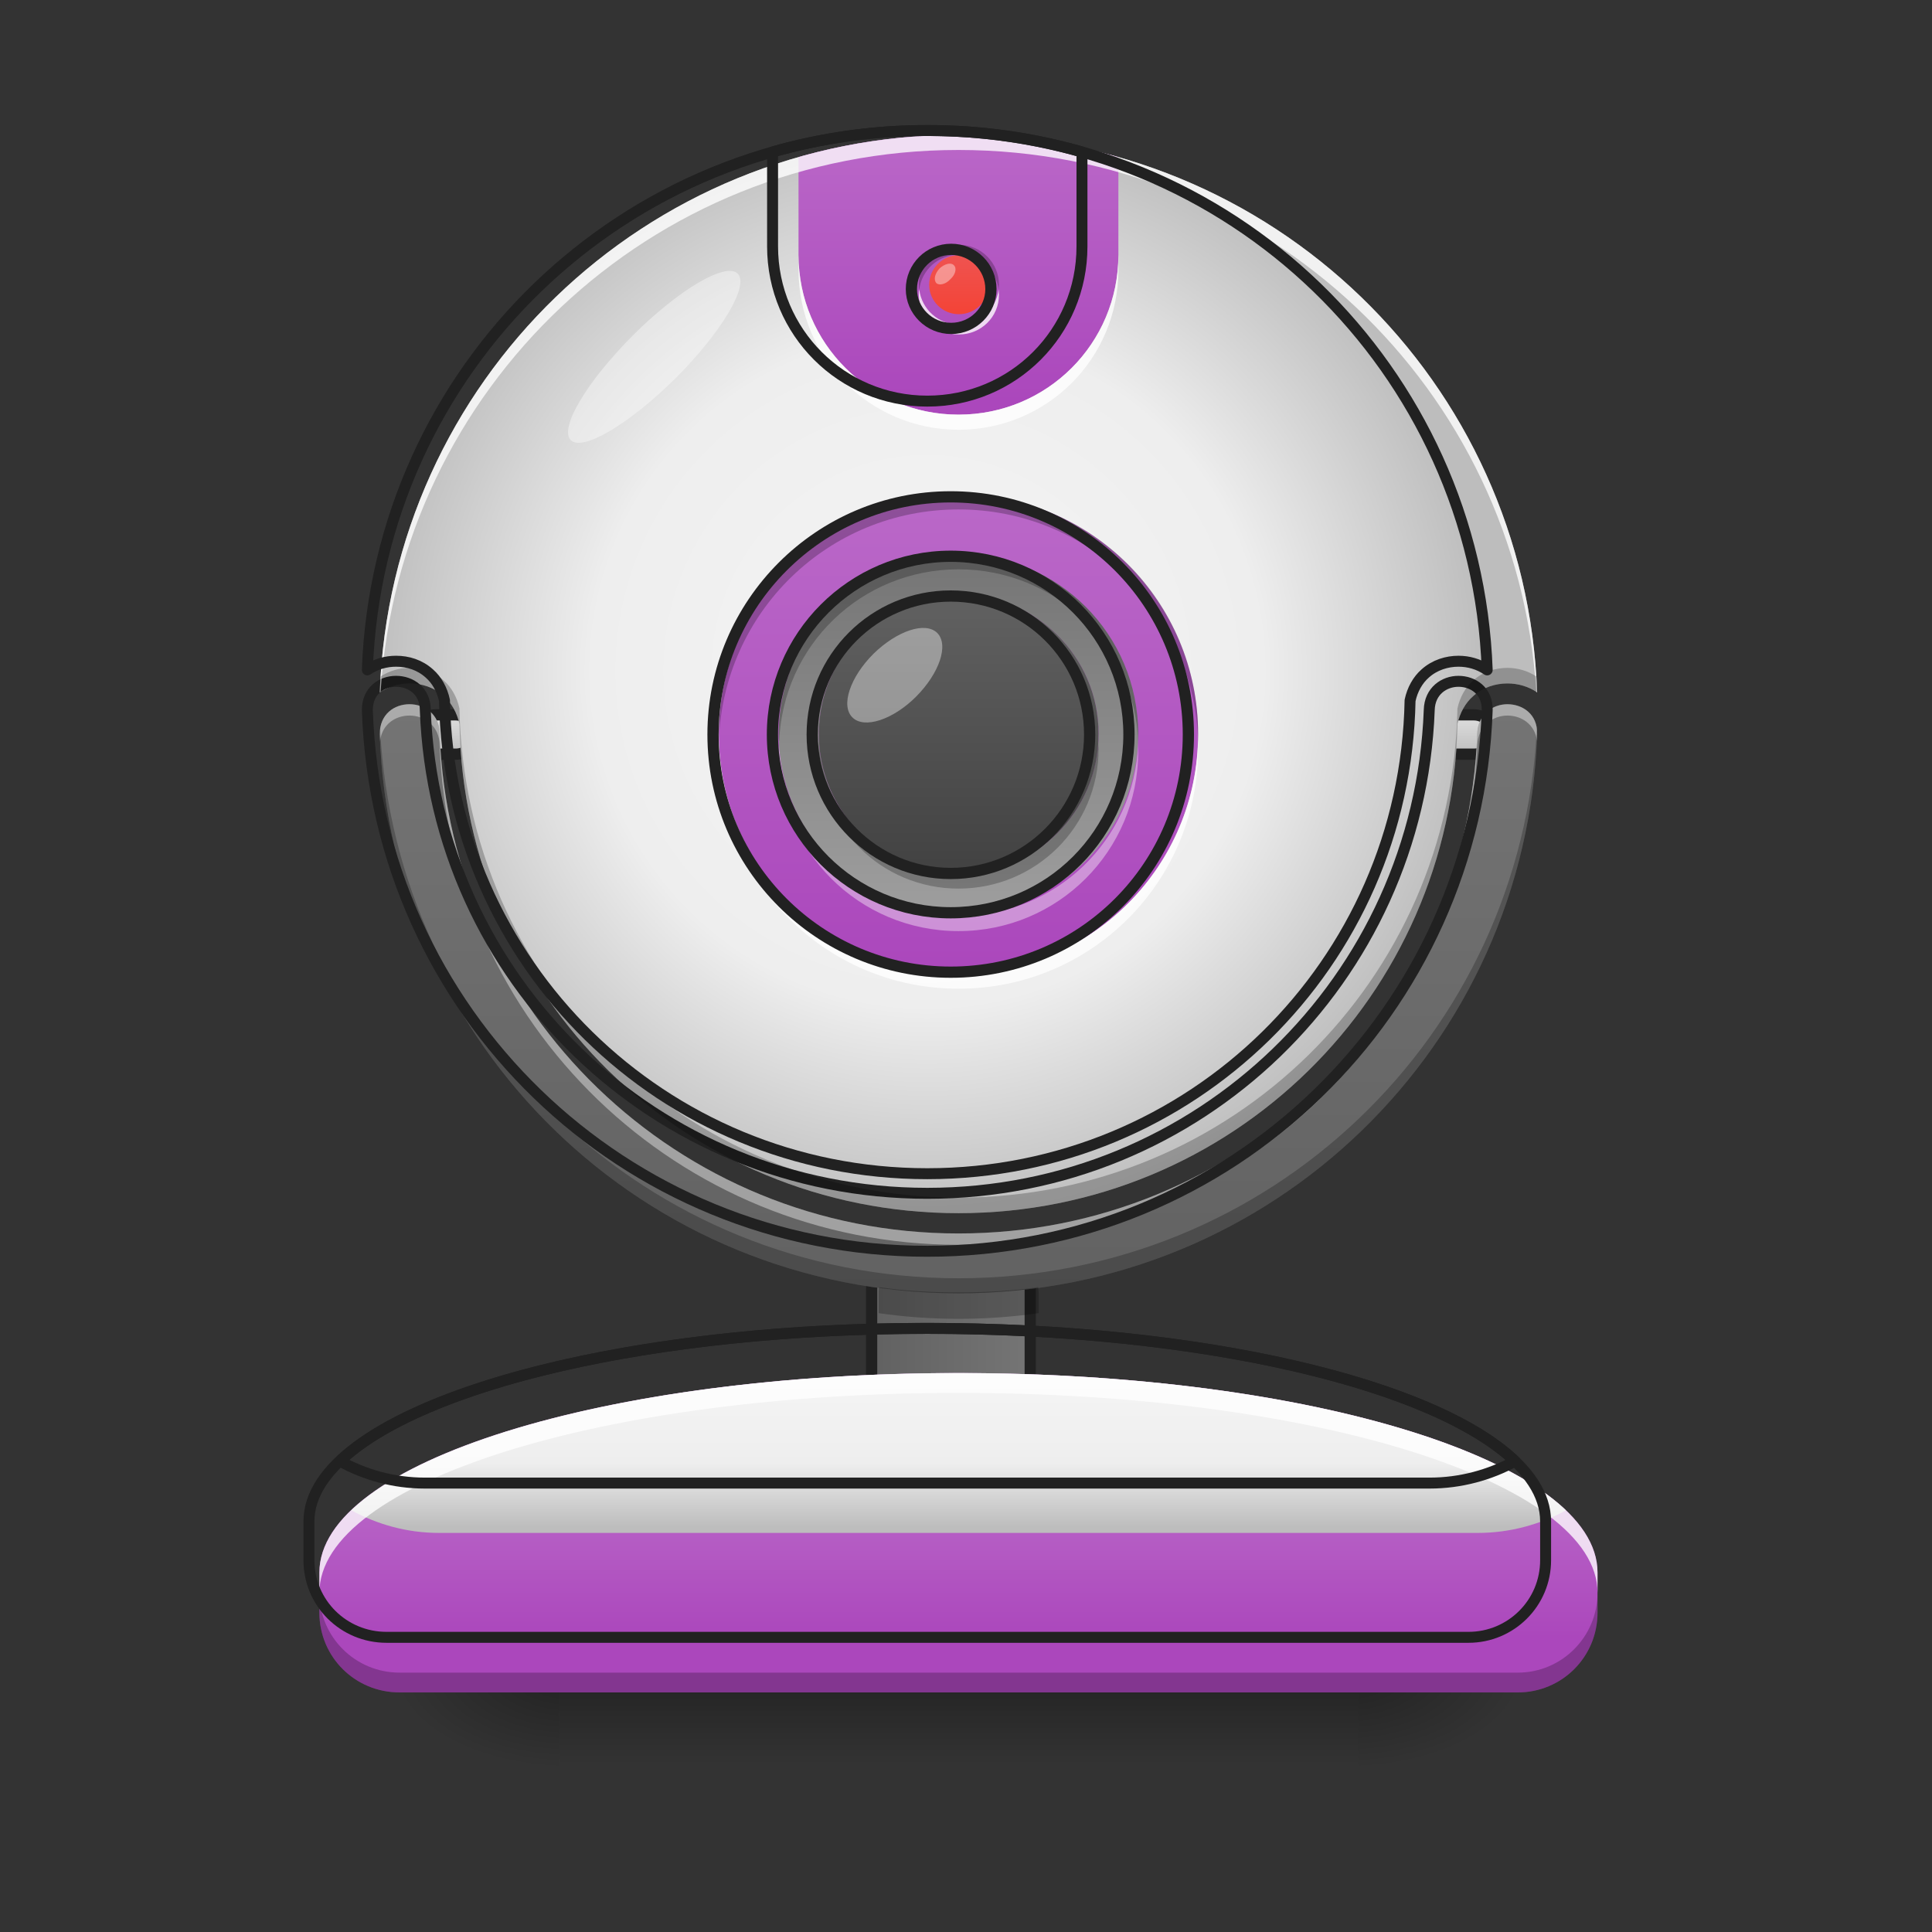 <?xml version="1.0" encoding="UTF-8"?>
<svg xmlns="http://www.w3.org/2000/svg" xmlns:xlink="http://www.w3.org/1999/xlink" width="16px" height="16px" viewBox="0 0 16 16" version="1.1">
<rect x="0" y="0" width="16" height="16" fill="#333333" stroke="none"/>
<defs>
<linearGradient id="linear0" gradientUnits="userSpaceOnUse" x1="119.062" y1="-15.208" x2="119.062" y2="-25.792" >
<stop offset="0" style="stop-color:rgb(74.118%,74.118%,74.118%);stop-opacity:1;"/>
<stop offset="1" style="stop-color:rgb(87.843%,87.843%,87.843%);stop-opacity:1;"/>
</linearGradient>
<linearGradient id="linear1" gradientUnits="userSpaceOnUse" x1="254" y1="233.5" x2="254" y2="254.667" gradientTransform="matrix(0.031,0,0,0.031,-0,6.719)">
<stop offset="0" style="stop-color:rgb(0%,0%,0%);stop-opacity:0.275;"/>
<stop offset="1" style="stop-color:rgb(0%,0%,0%);stop-opacity:0;"/>
</linearGradient>
<radialGradient id="radial0" gradientUnits="userSpaceOnUse" cx="450.909" cy="189.579" fx="450.909" fy="189.579" r="21.167" gradientTransform="matrix(0,-0.039,-0.07,-0,24.412,31.798)">
<stop offset="0" style="stop-color:rgb(0%,0%,0%);stop-opacity:0.314;"/>
<stop offset="0.222" style="stop-color:rgb(0%,0%,0%);stop-opacity:0.275;"/>
<stop offset="1" style="stop-color:rgb(0%,0%,0%);stop-opacity:0;"/>
</radialGradient>
<radialGradient id="radial1" gradientUnits="userSpaceOnUse" cx="450.909" cy="189.579" fx="450.909" fy="189.579" r="21.167" gradientTransform="matrix(-0,0.039,0.07,0,-8.535,-3.764)">
<stop offset="0" style="stop-color:rgb(0%,0%,0%);stop-opacity:0.314;"/>
<stop offset="0.222" style="stop-color:rgb(0%,0%,0%);stop-opacity:0.275;"/>
<stop offset="1" style="stop-color:rgb(0%,0%,0%);stop-opacity:0;"/>
</radialGradient>
<radialGradient id="radial2" gradientUnits="userSpaceOnUse" cx="450.909" cy="189.579" fx="450.909" fy="189.579" r="21.167" gradientTransform="matrix(-0,-0.039,0.07,-0,-8.535,31.798)">
<stop offset="0" style="stop-color:rgb(0%,0%,0%);stop-opacity:0.314;"/>
<stop offset="0.222" style="stop-color:rgb(0%,0%,0%);stop-opacity:0.275;"/>
<stop offset="1" style="stop-color:rgb(0%,0%,0%);stop-opacity:0;"/>
</radialGradient>
<radialGradient id="radial3" gradientUnits="userSpaceOnUse" cx="450.909" cy="189.579" fx="450.909" fy="189.579" r="21.167" gradientTransform="matrix(0,0.039,-0.07,0,24.412,-3.764)">
<stop offset="0" style="stop-color:rgb(0%,0%,0%);stop-opacity:0.314;"/>
<stop offset="0.222" style="stop-color:rgb(0%,0%,0%);stop-opacity:0.275;"/>
<stop offset="1" style="stop-color:rgb(0%,0%,0%);stop-opacity:0;"/>
</radialGradient>
<linearGradient id="linear2" gradientUnits="userSpaceOnUse" x1="232.833" y1="143.542" x2="275.167" y2="143.542" >
<stop offset="0" style="stop-color:rgb(38.039%,38.039%,38.039%);stop-opacity:1;"/>
<stop offset="1" style="stop-color:rgb(45.882%,45.882%,45.882%);stop-opacity:1;"/>
</linearGradient>
<linearGradient id="linear3" gradientUnits="userSpaceOnUse" x1="920" y1="1535.118" x2="920" y2="1695.118" gradientTransform="matrix(0.008,0,0,0.008,0,0)">
<stop offset="0" style="stop-color:rgb(72.941%,40.784%,78.431%);stop-opacity:1;"/>
<stop offset="1" style="stop-color:rgb(67.059%,27.843%,73.725%);stop-opacity:1;"/>
</linearGradient>
<linearGradient id="linear4" gradientUnits="userSpaceOnUse" x1="119.062" y1="-15.208" x2="119.062" y2="-25.792" >
<stop offset="0" style="stop-color:rgb(74.118%,74.118%,74.118%);stop-opacity:1;"/>
<stop offset="1" style="stop-color:rgb(87.843%,87.843%,87.843%);stop-opacity:1;"/>
</linearGradient>
<linearGradient id="linear5" gradientUnits="userSpaceOnUse" x1="960" y1="1375.118" x2="960" y2="695.118" gradientTransform="matrix(0.008,0,0,0.008,0,0)">
<stop offset="0" style="stop-color:rgb(38.039%,38.039%,38.039%);stop-opacity:1;"/>
<stop offset="1" style="stop-color:rgb(45.882%,45.882%,45.882%);stop-opacity:1;"/>
</linearGradient>
<radialGradient id="radial4" gradientUnits="userSpaceOnUse" cx="960" cy="699.546" fx="960" fy="699.546" r="579.602" gradientTransform="matrix(0.008,0,0,0.008,0,-0.041)">
<stop offset="0" style="stop-color:rgb(96.078%,96.078%,96.078%);stop-opacity:1;"/>
<stop offset="0.6" style="stop-color:rgb(93.333%,93.333%,93.333%);stop-opacity:1;"/>
<stop offset="1" style="stop-color:rgb(74.118%,74.118%,74.118%);stop-opacity:1;"/>
</radialGradient>
<linearGradient id="linear6" gradientUnits="userSpaceOnUse" x1="264.583" y1="-84" x2="264.583" y2="43" gradientTransform="matrix(0.031,0,0,0.031,0,6.719)">
<stop offset="0" style="stop-color:rgb(72.941%,40.784%,78.431%);stop-opacity:1;"/>
<stop offset="1" style="stop-color:rgb(67.059%,27.843%,73.725%);stop-opacity:1;"/>
</linearGradient>
<linearGradient id="linear7" gradientUnits="userSpaceOnUse" x1="275.167" y1="148.833" x2="275.167" y2="191.167" gradientTransform="matrix(0.031,0,0,0.031,0,6.719)">
<stop offset="0" style="stop-color:rgb(96.078%,96.078%,96.078%);stop-opacity:1;"/>
<stop offset="0.6" style="stop-color:rgb(93.333%,93.333%,93.333%);stop-opacity:1;"/>
<stop offset="1" style="stop-color:rgb(74.118%,74.118%,74.118%);stop-opacity:1;"/>
</linearGradient>
<linearGradient id="linear8" gradientUnits="userSpaceOnUse" x1="960" y1="135.118" x2="960" y2="415.118" gradientTransform="matrix(0.008,0,0,0.008,0,0)">
<stop offset="0" style="stop-color:rgb(72.941%,40.784%,78.431%);stop-opacity:1;"/>
<stop offset="1" style="stop-color:rgb(67.059%,27.843%,73.725%);stop-opacity:1;"/>
</linearGradient>
<linearGradient id="linear9" gradientUnits="userSpaceOnUse" x1="259.292" y1="-68.125" x2="259.292" y2="27.125" gradientTransform="matrix(0.031,0,0,0.031,0,6.719)">
<stop offset="0" style="stop-color:rgb(45.882%,45.882%,45.882%);stop-opacity:1;"/>
<stop offset="1" style="stop-color:rgb(61.961%,61.961%,61.961%);stop-opacity:1;"/>
</linearGradient>
<linearGradient id="linear10" gradientUnits="userSpaceOnUse" x1="254" y1="27.125" x2="254" y2="-68.125" gradientTransform="matrix(0.024,0,0,0.024,1.764,6.577)">
<stop offset="0" style="stop-color:rgb(25.882%,25.882%,25.882%);stop-opacity:1;"/>
<stop offset="1" style="stop-color:rgb(38.039%,38.039%,38.039%);stop-opacity:1;"/>
</linearGradient>
<linearGradient id="linear11" gradientUnits="userSpaceOnUse" x1="169.333" y1="-15.208" x2="169.333" y2="-25.792" gradientTransform="matrix(0.046,0,0,0.046,0.087,3.308)">
<stop offset="0" style="stop-color:rgb(95.686%,26.275%,21.176%);stop-opacity:1;"/>
<stop offset="1" style="stop-color:rgb(93.725%,32.549%,31.373%);stop-opacity:1;"/>
</linearGradient>
</defs>
<g id="surface1">
<path style="fill-rule:nonzero;fill:url(#linear0);stroke-width:3;stroke-linecap:round;stroke-linejoin:round;stroke:rgb(12.941%,12.941%,12.941%);stroke-opacity:1;stroke-miterlimit:4;" d="M 116.463 -25.768 L 121.713 -25.768 C 124.587 -25.768 126.962 -23.393 126.962 -20.519 C 126.962 -17.519 124.587 -15.269 121.713 -15.269 L 116.463 -15.269 C 113.463 -15.269 111.089 -17.519 111.089 -20.519 C 111.089 -23.393 113.463 -25.768 116.463 -25.768 Z M 116.463 -25.768 " transform="matrix(0.031,0,0,0.031,8.434,6.719)"/>
<path style=" stroke:none;fill-rule:nonzero;fill:url(#linear1);" d="M 4.629 14.016 L 11.246 14.016 L 11.246 14.68 L 4.629 14.68 Z M 4.629 14.016 "/>
<path style=" stroke:none;fill-rule:nonzero;fill:url(#radial0);" d="M 11.246 14.016 L 12.57 14.016 L 12.57 13.355 L 11.246 13.355 Z M 11.246 14.016 "/>
<path style=" stroke:none;fill-rule:nonzero;fill:url(#radial1);" d="M 4.629 14.016 L 3.309 14.016 L 3.309 14.68 L 4.629 14.68 Z M 4.629 14.016 "/>
<path style=" stroke:none;fill-rule:nonzero;fill:url(#radial2);" d="M 4.629 14.016 L 3.309 14.016 L 3.309 13.355 L 4.629 13.355 Z M 4.629 14.016 "/>
<path style=" stroke:none;fill-rule:nonzero;fill:url(#radial3);" d="M 11.246 14.016 L 12.57 14.016 L 12.57 14.68 L 11.246 14.68 Z M 11.246 14.016 "/>
<path style="fill-rule:nonzero;fill:url(#linear2);stroke-width:3;stroke-linecap:round;stroke-linejoin:round;stroke:rgb(12.941%,12.941%,12.941%);stroke-opacity:1;stroke-miterlimit:4;" d="M 243.477 117.093 L 264.6 117.093 C 270.474 117.093 275.224 121.843 275.224 127.717 L 275.224 159.464 C 275.224 165.214 270.474 169.963 264.6 169.963 L 243.477 169.963 C 237.602 169.963 232.853 165.214 232.853 159.464 L 232.853 127.717 C 232.853 121.843 237.602 117.093 243.477 117.093 Z M 243.477 117.093 " transform="matrix(0.031,0,0,0.031,0,6.719)"/>
<path style=" stroke:none;fill-rule:nonzero;fill:url(#linear3);" d="M 7.938 11.371 C 5.008 11.371 2.645 12.109 2.645 13.023 L 2.645 13.355 C 2.645 13.723 2.941 14.016 3.309 14.016 L 12.57 14.016 C 12.934 14.016 13.23 13.723 13.23 13.355 L 13.23 13.023 C 13.23 12.109 10.871 11.371 7.938 11.371 Z M 7.938 11.371 "/>
<path style="fill-rule:nonzero;fill:url(#linear4);stroke-width:3;stroke-linecap:round;stroke-linejoin:round;stroke:rgb(12.941%,12.941%,12.941%);stroke-opacity:1;stroke-miterlimit:4;" d="M 116.364 -25.768 L 121.738 -25.768 C 124.613 -25.768 126.988 -23.393 126.988 -20.519 C 126.988 -17.519 124.613 -15.269 121.738 -15.269 L 116.364 -15.269 C 113.489 -15.269 111.114 -17.519 111.114 -20.519 C 111.114 -23.393 113.489 -25.768 116.364 -25.768 Z M 116.364 -25.768 " transform="matrix(0.031,0,0,0.031,0,6.719)"/>
<path style=" stroke:none;fill-rule:nonzero;fill:url(#linear5);" d="M 3.391 5.832 C 3.266 5.832 3.145 5.914 3.145 6.078 C 3.23 8.66 5.336 10.711 7.938 10.711 C 10.539 10.711 12.645 8.66 12.73 6.078 C 12.734 5.914 12.609 5.832 12.484 5.832 C 12.363 5.832 12.238 5.914 12.234 6.078 C 12.148 8.383 10.266 10.215 7.938 10.215 C 5.613 10.215 3.727 8.383 3.641 6.078 C 3.641 5.914 3.516 5.832 3.391 5.832 Z M 3.391 5.832 "/>
<path style=" stroke:none;fill-rule:nonzero;fill:url(#radial4);" d="M 7.938 1.117 C 5.34 1.117 3.238 3.16 3.145 5.734 C 3.219 5.684 3.305 5.66 3.391 5.66 C 3.492 5.66 3.594 5.691 3.676 5.766 C 3.738 5.82 3.785 5.902 3.805 5.996 C 3.848 8.25 5.676 10.047 7.938 10.047 C 10.199 10.047 12.027 8.25 12.07 5.996 C 12.09 5.902 12.137 5.82 12.199 5.766 C 12.281 5.691 12.387 5.66 12.484 5.66 C 12.57 5.66 12.656 5.684 12.73 5.734 C 12.637 3.16 10.535 1.117 7.938 1.117 Z M 7.938 1.117 "/>
<path style=" stroke:none;fill-rule:nonzero;fill:url(#linear6);" d="M 7.938 4.094 C 9.035 4.094 9.922 4.984 9.922 6.078 C 9.922 7.176 9.035 8.062 7.938 8.062 C 6.844 8.062 5.953 7.176 5.953 6.078 C 5.953 4.984 6.844 4.094 7.938 4.094 Z M 7.938 4.094 "/>
<path style=" stroke:none;fill-rule:nonzero;fill:rgb(36.863%,36.863%,36.863%);fill-opacity:1;" d="M 7.941 2.027 C 8.125 2.027 8.273 2.176 8.273 2.359 C 8.273 2.539 8.125 2.688 7.941 2.688 C 7.758 2.688 7.609 2.539 7.609 2.359 C 7.609 2.176 7.758 2.027 7.941 2.027 Z M 7.941 2.027 "/>
<path style=" stroke:none;fill-rule:nonzero;fill:url(#linear7);" d="M 7.938 11.371 C 5.586 11.371 3.602 11.848 2.91 12.508 C 3.125 12.625 3.371 12.695 3.637 12.695 L 12.238 12.695 C 12.504 12.695 12.754 12.625 12.969 12.508 C 12.277 11.848 10.293 11.371 7.938 11.371 Z M 7.938 11.371 "/>
<path style=" stroke:none;fill-rule:nonzero;fill:rgb(100%,100%,100%);fill-opacity:0.784;" d="M 7.938 11.371 C 5.008 11.371 2.645 12.109 2.645 13.023 L 2.645 13.191 C 2.645 12.273 5.008 11.535 7.938 11.535 C 10.871 11.535 13.23 12.273 13.23 13.191 L 13.23 13.023 C 13.23 12.109 10.871 11.371 7.938 11.371 Z M 7.938 11.371 "/>
<path style=" stroke:none;fill-rule:nonzero;fill:rgb(0%,0%,0%);fill-opacity:0.235;" d="M 2.645 13.191 L 2.645 13.355 C 2.645 13.723 2.941 14.016 3.309 14.016 L 12.57 14.016 C 12.934 14.016 13.23 13.723 13.23 13.355 L 13.23 13.191 C 13.23 13.555 12.934 13.852 12.57 13.852 L 3.309 13.852 C 2.941 13.852 2.645 13.555 2.645 13.191 Z M 2.645 13.191 "/>
<path style="fill:none;stroke-width:11.339;stroke-linecap:round;stroke-linejoin:round;stroke:rgb(12.941%,12.941%,12.941%);stroke-opacity:1;stroke-miterlimit:4;" d="M 959.908 1375.144 C 605.611 1375.144 319.812 1464.427 319.812 1574.968 L 319.812 1615.121 C 319.812 1659.527 355.714 1694.956 400.119 1694.956 L 1520.17 1694.956 C 1564.103 1694.956 1600.005 1659.527 1600.005 1615.121 L 1600.005 1574.968 C 1600.005 1464.427 1314.678 1375.144 959.908 1375.144 Z M 959.908 1375.144 " transform="matrix(0.008,0,0,0.008,0,0)"/>
<path style=" stroke:none;fill-rule:nonzero;fill:rgb(0%,0%,0%);fill-opacity:0.235;" d="M 7.281 10.66 C 7.277 10.676 7.277 10.691 7.277 10.711 L 7.277 10.875 C 7.492 10.906 7.715 10.922 7.938 10.922 C 8.164 10.922 8.383 10.906 8.602 10.875 L 8.602 10.711 C 8.602 10.691 8.598 10.676 8.598 10.66 C 8.383 10.691 8.16 10.703 7.938 10.703 C 7.715 10.703 7.496 10.691 7.281 10.66 Z M 7.281 10.66 "/>
<path style=" stroke:none;fill-rule:nonzero;fill:rgb(100%,100%,100%);fill-opacity:0.392;" d="M 3.391 5.832 C 3.266 5.832 3.145 5.914 3.145 6.078 C 3.145 6.098 3.148 6.117 3.148 6.137 C 3.164 5.996 3.277 5.926 3.391 5.926 C 3.516 5.926 3.641 6.012 3.641 6.176 C 3.727 8.48 5.613 10.309 7.938 10.309 C 10.266 10.309 12.148 8.48 12.234 6.176 C 12.238 6.012 12.363 5.926 12.484 5.926 C 12.598 5.926 12.711 5.996 12.73 6.137 C 12.73 6.117 12.73 6.098 12.73 6.078 C 12.734 5.914 12.609 5.832 12.484 5.832 C 12.363 5.832 12.238 5.914 12.234 6.078 C 12.148 8.383 10.266 10.215 7.938 10.215 C 5.613 10.215 3.727 8.383 3.641 6.078 C 3.641 5.914 3.516 5.832 3.391 5.832 Z M 3.391 5.832 "/>
<path style=" stroke:none;fill-rule:nonzero;fill:rgb(0%,0%,0%);fill-opacity:0.235;" d="M 12.727 6.031 C 12.605 8.578 10.516 10.586 7.938 10.586 C 5.363 10.586 3.273 8.578 3.148 6.031 C 3.145 6.047 3.145 6.062 3.145 6.078 C 3.23 8.66 5.336 10.711 7.938 10.711 C 10.539 10.711 12.645 8.66 12.73 6.078 C 12.73 6.062 12.73 6.047 12.727 6.031 Z M 12.727 6.031 "/>
<path style="fill:none;stroke-width:11.339;stroke-linecap:round;stroke-linejoin:round;stroke:rgb(12.941%,12.941%,12.941%);stroke-opacity:1;stroke-miterlimit:4;" d="M 410.04 705.287 C 394.923 705.287 380.279 715.207 380.279 735.048 C 390.671 1047.302 645.293 1295.309 959.908 1295.309 C 1274.524 1295.309 1529.145 1047.302 1539.538 735.048 C 1540.01 715.207 1524.894 705.287 1509.777 705.287 C 1495.133 705.287 1480.016 715.207 1479.544 735.048 C 1469.151 1013.762 1241.456 1235.315 959.908 1235.315 C 678.833 1235.315 450.666 1013.762 440.273 735.048 C 440.273 715.207 425.156 705.287 410.04 705.287 Z M 410.04 705.287 " transform="matrix(0.008,0,0,0.008,0,0)"/>
<path style=" stroke:none;fill-rule:nonzero;fill:url(#linear8);" d="M 7.938 1.117 C 7.48 1.117 7.035 1.18 6.613 1.301 L 6.613 2.109 C 6.613 2.844 7.207 3.434 7.938 3.434 C 8.672 3.434 9.262 2.844 9.262 2.109 L 9.262 1.301 C 8.84 1.18 8.398 1.117 7.938 1.117 Z M 7.938 1.117 "/>
<path style=" stroke:none;fill-rule:nonzero;fill:rgb(100%,100%,100%);fill-opacity:0.784;" d="M 7.938 1.117 C 5.34 1.117 3.238 3.16 3.145 5.734 C 3.148 5.734 3.148 5.73 3.152 5.73 C 3.309 3.219 5.383 1.242 7.938 1.242 C 10.492 1.242 12.566 3.219 12.723 5.73 C 12.727 5.73 12.73 5.734 12.73 5.734 C 12.637 3.16 10.535 1.117 7.938 1.117 Z M 7.938 1.117 "/>
<path style=" stroke:none;fill-rule:nonzero;fill:rgb(0%,0%,0%);fill-opacity:0.235;" d="M 3.391 5.531 C 3.309 5.531 3.227 5.555 3.152 5.602 C 3.148 5.645 3.148 5.691 3.145 5.734 C 3.219 5.684 3.305 5.66 3.391 5.66 C 3.492 5.66 3.594 5.691 3.676 5.766 C 3.738 5.82 3.785 5.902 3.805 5.996 C 3.848 8.25 5.676 10.047 7.938 10.047 C 10.199 10.047 12.027 8.25 12.07 5.996 C 12.09 5.902 12.137 5.82 12.199 5.766 C 12.281 5.691 12.387 5.66 12.484 5.66 C 12.57 5.66 12.656 5.684 12.73 5.734 C 12.73 5.691 12.727 5.645 12.723 5.602 C 12.652 5.555 12.566 5.531 12.484 5.531 C 12.387 5.531 12.281 5.562 12.199 5.637 C 12.137 5.691 12.09 5.773 12.07 5.867 C 12.027 8.121 10.199 9.918 7.938 9.918 C 5.676 9.918 3.848 8.121 3.805 5.867 C 3.785 5.773 3.738 5.691 3.676 5.637 C 3.594 5.562 3.492 5.531 3.391 5.531 Z M 3.391 5.531 "/>
<path style=" stroke:none;fill-rule:nonzero;fill:rgb(100%,100%,100%);fill-opacity:0.392;" d="M 7.938 7.711 C 7.113 7.711 6.449 7.047 6.449 6.223 C 6.449 6.203 6.449 6.184 6.453 6.16 C 6.484 6.957 7.133 7.586 7.938 7.586 C 8.742 7.586 9.395 6.957 9.426 6.16 C 9.426 6.184 9.426 6.203 9.426 6.223 C 9.426 7.047 8.762 7.711 7.938 7.711 Z M 6.781 6.16 C 6.781 6.141 6.781 6.121 6.781 6.098 C 6.781 5.457 7.297 4.941 7.938 4.941 C 8.578 4.941 9.098 5.457 9.098 6.098 C 9.098 6.121 9.094 6.141 9.094 6.16 C 9.062 5.551 8.559 5.066 7.938 5.066 C 7.316 5.066 6.812 5.551 6.781 6.16 Z M 6.781 6.16 "/>
<path style="fill:none;stroke-width:11.339;stroke-linecap:round;stroke-linejoin:round;stroke:rgb(12.941%,12.941%,12.941%);stroke-opacity:1;stroke-miterlimit:4;" d="M 959.908 135.105 C 645.765 135.105 391.616 382.168 380.279 693.477 C 389.254 687.336 399.647 684.502 410.04 684.502 C 422.322 684.502 434.604 688.281 444.525 697.256 C 452.083 703.87 457.752 713.79 460.114 725.128 C 465.31 997.7 686.391 1215.002 959.908 1215.002 C 1233.426 1215.002 1454.507 997.7 1459.703 725.128 C 1462.065 713.79 1467.734 703.87 1475.292 697.256 C 1485.213 688.281 1497.967 684.502 1509.777 684.502 C 1520.17 684.502 1530.563 687.336 1539.538 693.477 C 1528.201 382.168 1274.052 135.105 959.908 135.105 Z M 959.908 135.105 " transform="matrix(0.008,0,0,0.008,0,0)"/>
<path style=" stroke:none;fill-rule:nonzero;fill:rgb(0%,0%,0%);fill-opacity:0.235;" d="M 7.938 4.094 C 6.84 4.094 5.953 4.98 5.953 6.078 C 5.953 6.098 5.953 6.121 5.953 6.141 C 5.988 5.07 6.859 4.219 7.938 4.219 C 9.016 4.219 9.891 5.07 9.922 6.141 C 9.922 6.121 9.922 6.098 9.922 6.078 C 9.922 4.98 9.039 4.094 7.938 4.094 Z M 7.938 4.094 "/>
<path style=" stroke:none;fill-rule:nonzero;fill:rgb(100%,100%,100%);fill-opacity:0.784;" d="M 7.938 8.188 C 6.84 8.188 5.953 7.301 5.953 6.203 C 5.953 6.184 5.953 6.16 5.953 6.141 C 5.988 7.211 6.859 8.062 7.938 8.062 C 9.016 8.062 9.891 7.211 9.922 6.141 C 9.922 6.16 9.922 6.184 9.922 6.203 C 9.922 7.301 9.039 8.188 7.938 8.188 Z M 7.938 8.188 "/>
<path style="fill:none;stroke-width:3;stroke-linecap:round;stroke-linejoin:round;stroke:rgb(12.941%,12.941%,12.941%);stroke-opacity:1;stroke-miterlimit:4;" d="M 253.976 -84.013 C 289.097 -84.013 317.47 -55.515 317.47 -20.519 C 317.47 14.603 289.097 42.975 253.976 42.975 C 218.979 42.975 190.482 14.603 190.482 -20.519 C 190.482 -55.515 218.979 -84.013 253.976 -84.013 Z M 253.976 -84.013 " transform="matrix(0.031,0,0,0.031,0,6.719)"/>
<path style=" stroke:none;fill-rule:nonzero;fill:url(#linear9);" d="M 7.938 4.59 C 7.113 4.59 6.449 5.254 6.449 6.078 C 6.449 6.902 7.113 7.566 7.938 7.566 C 8.762 7.566 9.426 6.902 9.426 6.078 C 9.426 5.254 8.762 4.59 7.938 4.59 Z M 7.938 4.922 C 8.578 4.922 9.098 5.438 9.098 6.078 C 9.098 6.719 8.578 7.238 7.938 7.238 C 7.297 7.238 6.781 6.719 6.781 6.078 C 6.781 5.438 7.297 4.922 7.938 4.922 Z M 7.938 4.922 "/>
<path style=" stroke:none;fill-rule:nonzero;fill:rgb(0%,0%,0%);fill-opacity:0.235;" d="M 7.938 4.59 C 7.113 4.59 6.449 5.254 6.449 6.078 C 6.449 6.098 6.449 6.121 6.453 6.141 C 6.484 5.344 7.133 4.715 7.938 4.715 C 8.742 4.715 9.395 5.344 9.426 6.141 C 9.426 6.121 9.426 6.098 9.426 6.078 C 9.426 5.254 8.762 4.59 7.938 4.59 Z M 6.781 6.141 C 6.781 6.16 6.781 6.184 6.781 6.203 C 6.781 6.844 7.297 7.359 7.938 7.359 C 8.578 7.359 9.098 6.844 9.098 6.203 C 9.098 6.184 9.094 6.16 9.094 6.141 C 9.062 6.754 8.559 7.238 7.938 7.238 C 7.316 7.238 6.812 6.754 6.781 6.141 Z M 6.781 6.141 "/>
<path style="fill:none;stroke-width:3;stroke-linecap:round;stroke-linejoin:round;stroke:rgb(12.941%,12.941%,12.941%);stroke-opacity:1;stroke-miterlimit:4;" d="M 253.976 -68.139 C 280.348 -68.139 301.596 -46.766 301.596 -20.519 C 301.596 5.854 280.348 27.102 253.976 27.102 C 227.728 27.102 206.355 5.854 206.355 -20.519 C 206.355 -46.766 227.728 -68.139 253.976 -68.139 Z M 253.976 -68.139 " transform="matrix(0.031,0,0,0.031,0,6.719)"/>
<path style=" stroke:none;fill-rule:nonzero;fill:url(#linear10);" d="M 7.938 4.922 C 8.578 4.922 9.098 5.438 9.098 6.078 C 9.098 6.719 8.578 7.238 7.938 7.238 C 7.301 7.238 6.781 6.719 6.781 6.078 C 6.781 5.438 7.301 4.922 7.938 4.922 Z M 7.938 4.922 "/>
<path style=" stroke:none;fill-rule:nonzero;fill:rgb(100%,100%,100%);fill-opacity:0.392;" d="M 7.234 5.414 C 7.43 5.223 7.664 5.145 7.762 5.242 C 7.859 5.34 7.781 5.574 7.586 5.77 C 7.395 5.961 7.156 6.039 7.059 5.941 C 6.961 5.844 7.039 5.609 7.234 5.414 Z M 7.234 5.414 "/>
<path style=" stroke:none;fill-rule:nonzero;fill:rgb(100%,100%,100%);fill-opacity:0.392;" d="M 5.242 2.777 C 5.621 2.398 6.012 2.168 6.109 2.266 C 6.207 2.363 5.977 2.75 5.594 3.133 C 5.211 3.512 4.824 3.742 4.727 3.645 C 4.629 3.547 4.859 3.16 5.242 2.777 Z M 5.242 2.777 "/>
<path style="fill:none;stroke-width:3;stroke-linecap:round;stroke-linejoin:round;stroke:rgb(12.941%,12.941%,12.941%);stroke-opacity:1;stroke-miterlimit:4;" d="M 253.976 -57.515 C 274.474 -57.515 291.097 -41.017 291.097 -20.519 C 291.097 -0.021 274.474 16.603 253.976 16.603 C 233.603 16.603 216.979 -0.021 216.979 -20.519 C 216.979 -41.017 233.603 -57.515 253.976 -57.515 Z M 253.976 -57.515 " transform="matrix(0.031,0,0,0.031,0,6.719)"/>
<path style=" stroke:none;fill-rule:nonzero;fill:url(#linear11);" d="M 7.941 2.113 C 8.078 2.113 8.188 2.223 8.188 2.359 C 8.188 2.492 8.078 2.602 7.941 2.602 C 7.805 2.602 7.695 2.492 7.695 2.359 C 7.695 2.223 7.805 2.113 7.941 2.113 Z M 7.941 2.113 "/>
<path style=" stroke:none;fill-rule:nonzero;fill:rgb(100%,100%,100%);fill-opacity:0.784;" d="M 7.613 2.398 C 7.609 2.414 7.609 2.426 7.609 2.441 C 7.609 2.625 7.758 2.77 7.941 2.77 C 8.125 2.77 8.273 2.625 8.273 2.441 C 8.273 2.426 8.27 2.414 8.27 2.398 C 8.25 2.562 8.109 2.688 7.941 2.688 C 7.773 2.688 7.633 2.562 7.613 2.398 Z M 7.613 2.398 "/>
<path style=" stroke:none;fill-rule:nonzero;fill:rgb(0%,0%,0%);fill-opacity:0.235;" d="M 7.613 2.398 C 7.609 2.387 7.609 2.371 7.609 2.359 C 7.609 2.176 7.758 2.027 7.941 2.027 C 8.125 2.027 8.273 2.176 8.273 2.359 C 8.273 2.371 8.27 2.387 8.27 2.398 C 8.25 2.234 8.109 2.109 7.941 2.109 C 7.773 2.109 7.633 2.234 7.613 2.398 Z M 7.613 2.398 "/>
<path style="fill:none;stroke-width:3;stroke-linecap:round;stroke-linejoin:round;stroke:rgb(12.941%,12.941%,12.941%);stroke-opacity:1;stroke-miterlimit:4;" d="M 254.101 -150.131 C 259.975 -150.131 264.725 -145.382 264.725 -139.507 C 264.725 -133.758 259.975 -129.008 254.101 -129.008 C 248.226 -129.008 243.477 -133.758 243.477 -139.507 C 243.477 -145.382 248.226 -150.131 254.101 -150.131 Z M 254.101 -150.131 " transform="matrix(0.031,0,0,0.031,0,6.719)"/>
<path style=" stroke:none;fill-rule:nonzero;fill:rgb(100%,100%,100%);fill-opacity:0.392;" d="M 7.781 2.223 C 7.824 2.184 7.875 2.172 7.898 2.195 C 7.926 2.219 7.914 2.273 7.871 2.312 C 7.832 2.355 7.777 2.367 7.754 2.344 C 7.73 2.316 7.742 2.266 7.781 2.223 Z M 7.781 2.223 "/>
<path style=" stroke:none;fill-rule:nonzero;fill:rgb(100%,100%,100%);fill-opacity:0.784;" d="M 6.613 2.113 L 6.613 2.234 C 6.613 2.969 7.207 3.559 7.938 3.559 C 8.672 3.559 9.262 2.969 9.262 2.234 L 9.262 2.113 C 9.262 2.844 8.672 3.434 7.938 3.434 C 7.207 3.434 6.613 2.844 6.613 2.113 Z M 6.613 2.113 "/>
<path style="fill:none;stroke-width:11.339;stroke-linecap:round;stroke-linejoin:round;stroke:rgb(12.941%,12.941%,12.941%);stroke-opacity:1;stroke-miterlimit:4;" d="M 959.908 135.105 C 904.638 135.105 850.785 142.664 799.766 157.308 L 799.766 255.094 C 799.766 343.904 871.57 415.236 959.908 415.236 C 1048.719 415.236 1120.051 343.904 1120.051 255.094 L 1120.051 157.308 C 1069.032 142.664 1015.651 135.105 959.908 135.105 Z M 959.908 135.105 " transform="matrix(0.008,0,0,0.008,0,0)"/>
<path style="fill:none;stroke-width:11.339;stroke-linecap:round;stroke-linejoin:round;stroke:rgb(12.941%,12.941%,12.941%);stroke-opacity:1;stroke-miterlimit:4;" d="M 959.908 1375.144 C 675.526 1375.144 435.549 1432.777 351.935 1512.612 C 377.917 1526.783 407.678 1535.287 439.801 1535.287 L 1480.016 1535.287 C 1512.139 1535.287 1542.372 1526.783 1568.354 1512.612 C 1484.74 1432.777 1244.763 1375.144 959.908 1375.144 Z M 959.908 1375.144 " transform="matrix(0.008,0,0,0.008,0,0)"/>
</g>
</svg>
